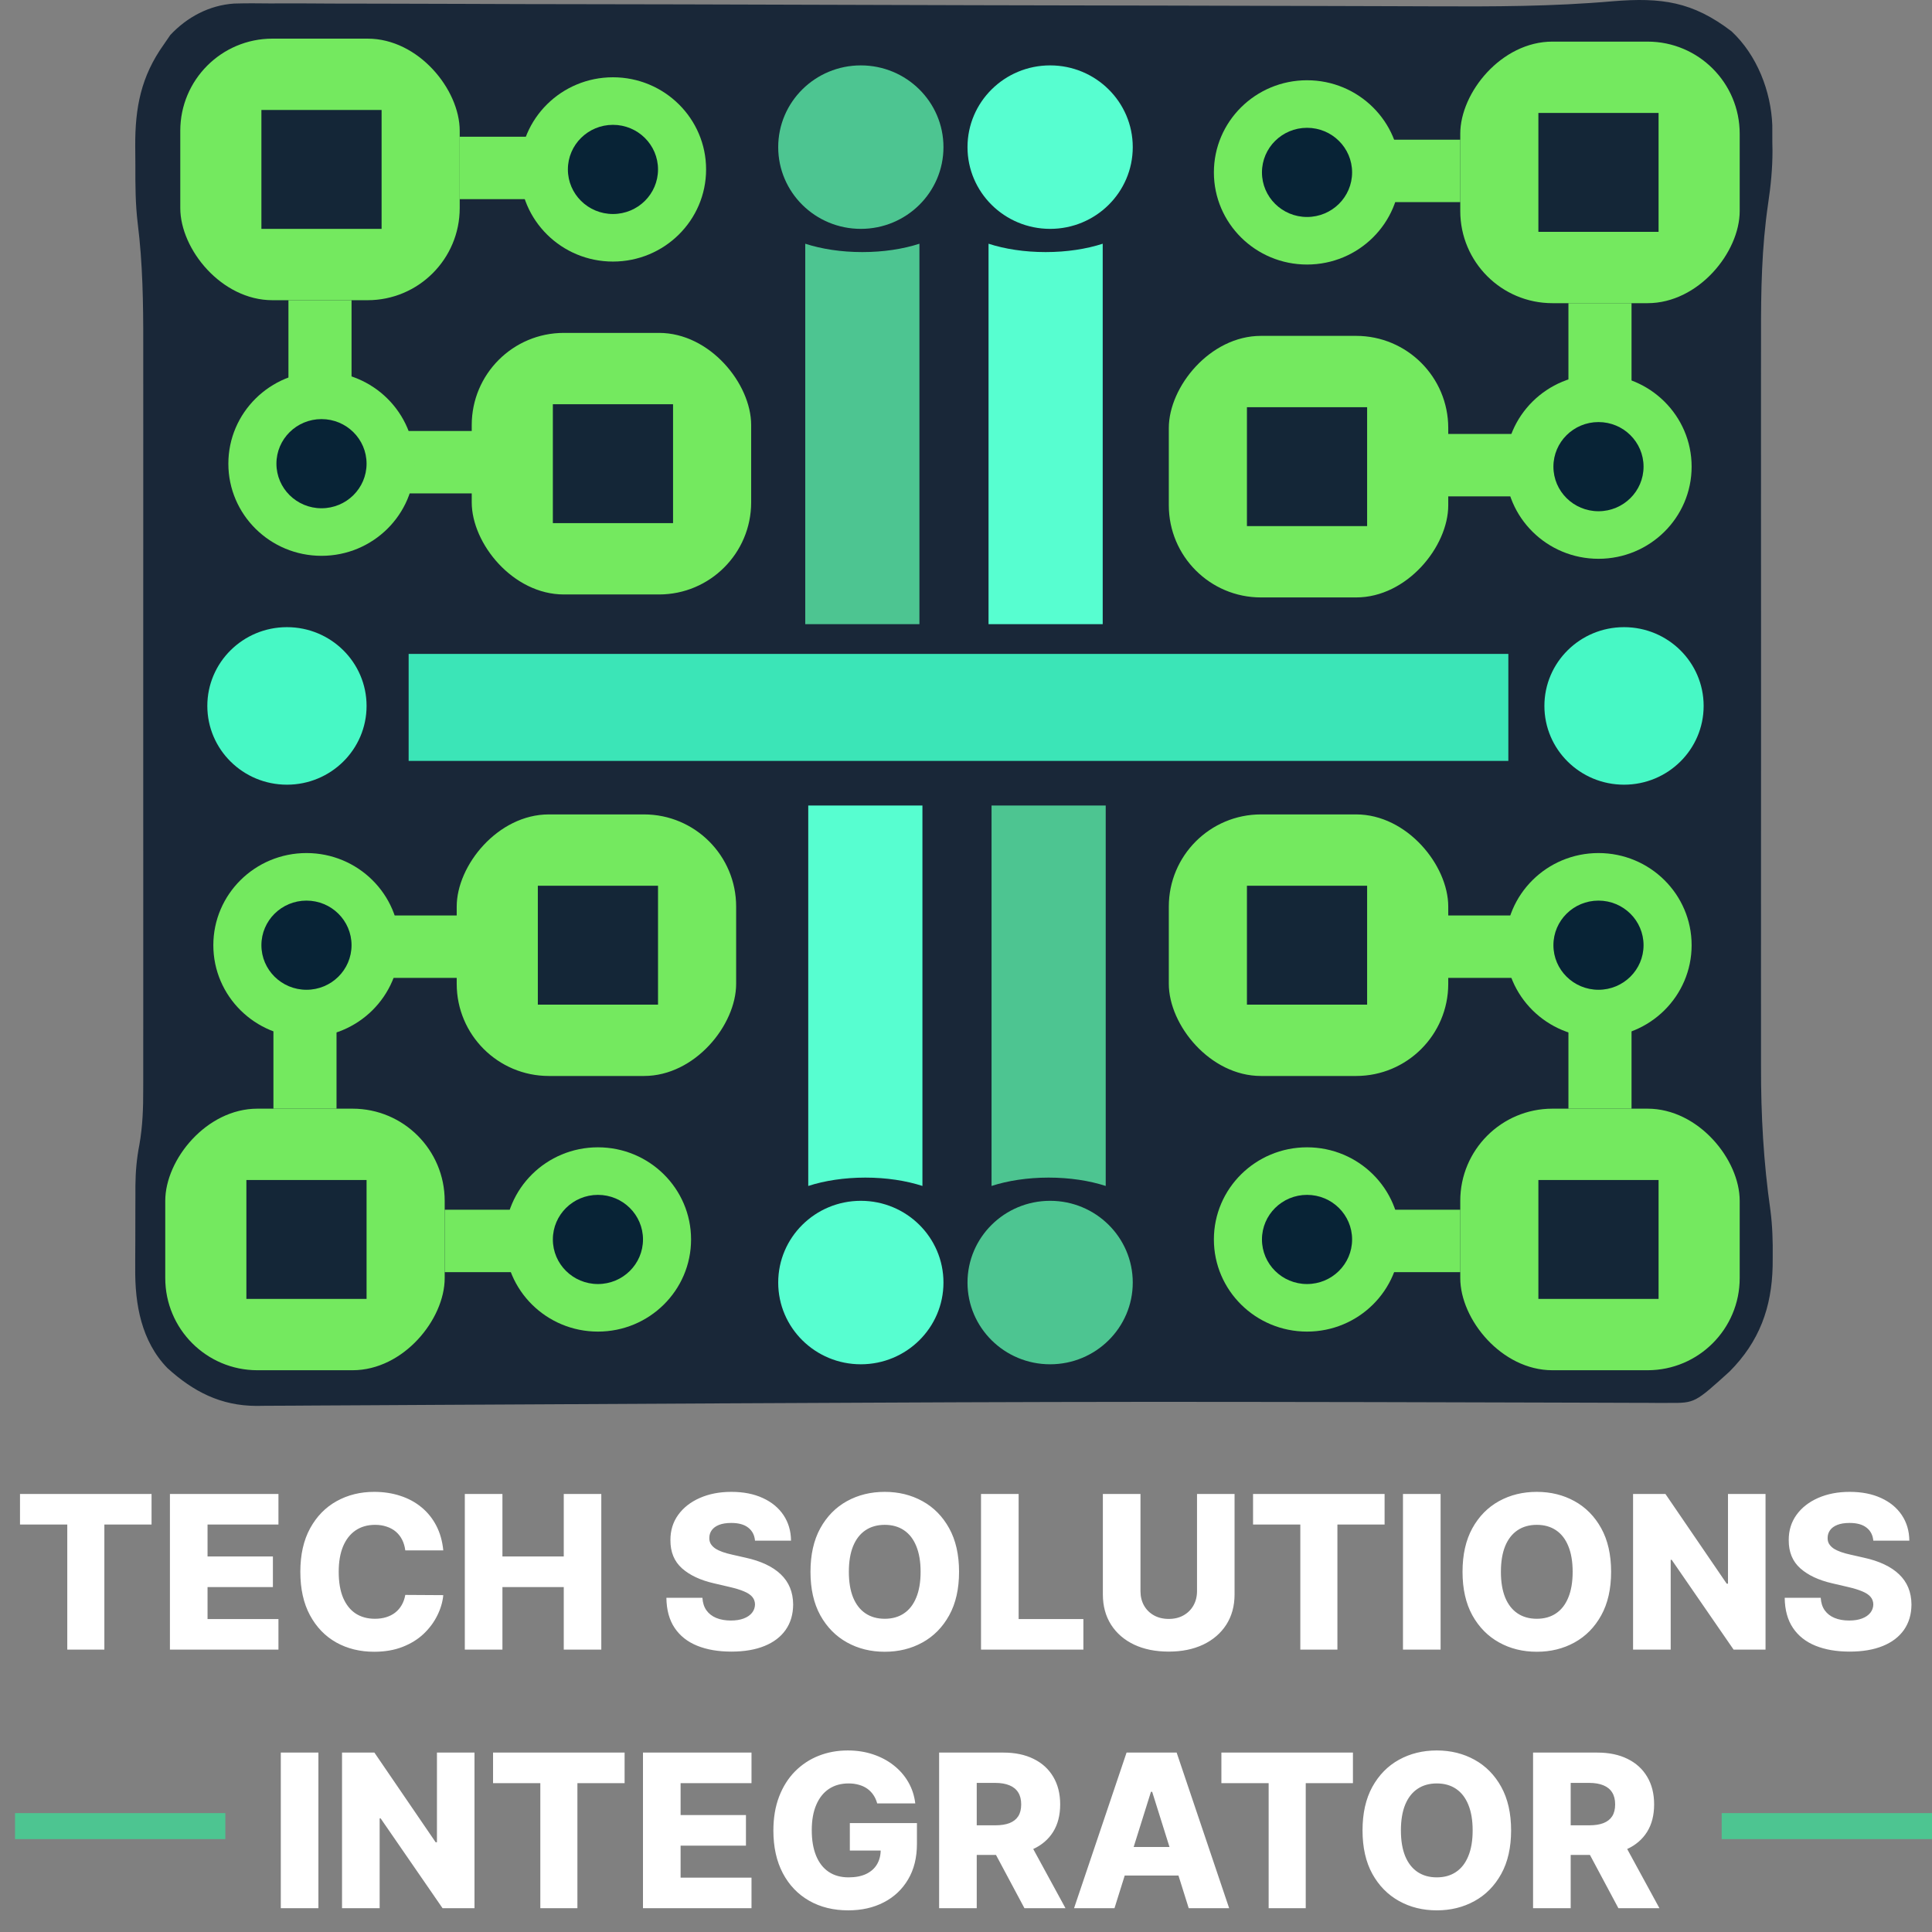 <svg width="650" height="650" viewBox="0 0 650 650" fill="none" xmlns="http://www.w3.org/2000/svg">
<rect x="0" y="0" width="650" height="650" fill="#808080" stroke="none"/>
<path d="M582.556 10.541C591.14 18.54 595.838 30.725 596.271 42.143C596.286 44.079 596.289 46.015 596.283 47.951C596.299 48.858 596.316 49.765 596.333 50.699C596.337 56.779 595.758 62.583 594.854 68.59C592.697 83.308 592.437 97.839 592.481 112.686C592.488 116.296 592.477 119.907 592.469 123.518C592.455 130.557 592.458 137.595 592.467 144.634C592.474 150.364 592.475 156.095 592.471 161.826C592.471 162.647 592.47 163.469 592.47 164.315C592.469 165.985 592.468 167.655 592.467 169.325C592.458 184.915 592.468 200.506 592.485 216.096C592.499 229.417 592.496 242.737 592.482 256.057C592.465 271.597 592.459 287.138 592.468 302.678C592.469 304.341 592.47 306.005 592.471 307.668C592.472 308.895 592.472 308.895 592.473 310.147C592.475 315.857 592.471 321.567 592.464 327.277C592.455 334.256 592.458 341.234 592.474 348.212C592.482 351.759 592.485 355.306 592.475 358.853C592.439 375.202 593.319 391.029 595.643 407.223C596.32 412.448 596.471 417.662 596.411 422.926C596.403 423.961 596.394 424.996 596.385 426.063C596.072 439.861 591.934 451.377 581.879 461.448C570.2 472.024 570.2 472.024 561.618 471.994C559.589 471.998 559.589 471.998 557.518 472.002C556.014 471.99 554.511 471.977 553.007 471.964C551.404 471.962 549.801 471.961 548.199 471.961C544.694 471.958 541.19 471.946 537.686 471.926C531.916 471.895 526.145 471.885 520.375 471.877C511.871 471.863 503.367 471.84 494.864 471.81C472.746 471.732 450.628 471.702 428.511 471.672C424.729 471.667 420.946 471.661 417.164 471.655C375.149 471.592 333.136 471.716 291.121 471.921C283.841 471.956 276.561 471.99 269.281 472.024C261.237 472.061 253.194 472.099 245.15 472.137C244.357 472.141 243.563 472.145 242.746 472.148C223.613 472.239 204.481 472.339 185.349 472.453C172.439 472.53 159.529 472.596 146.619 472.653C139.552 472.684 132.486 472.72 125.42 472.771C118.903 472.818 112.386 472.85 105.869 472.872C103.5 472.882 101.132 472.898 98.763 472.919C95.54 472.947 92.317 472.957 89.093 472.962C88.168 472.974 87.243 472.987 86.29 473C74.244 472.966 65.023 468.184 56.323 460.273C47.544 451.232 45.373 438.781 45.495 426.739C45.494 425.741 45.494 424.742 45.493 423.714C45.495 421.619 45.505 419.524 45.523 417.428C45.547 414.256 45.544 411.084 45.537 407.911C45.542 405.86 45.55 403.809 45.559 401.758C45.558 400.827 45.557 399.896 45.556 398.937C45.607 394.211 45.98 389.769 46.895 385.125C47.996 378.864 48.208 372.815 48.181 366.475C48.184 365.304 48.187 364.132 48.191 362.926C48.197 359.71 48.195 356.494 48.188 353.279C48.184 349.797 48.191 346.314 48.197 342.832C48.206 336.022 48.204 329.212 48.198 322.402C48.193 316.859 48.193 311.316 48.195 305.774C48.195 304.982 48.195 304.191 48.196 303.376C48.196 301.768 48.197 300.159 48.198 298.551C48.204 283.492 48.197 268.433 48.186 253.373C48.177 240.49 48.178 227.608 48.188 214.725C48.199 199.729 48.203 184.733 48.197 169.737C48.196 168.133 48.195 166.528 48.195 164.924C48.194 163.74 48.194 163.74 48.194 162.533C48.192 157.009 48.195 151.486 48.2 145.963C48.206 139.213 48.204 132.463 48.193 125.713C48.188 122.278 48.185 118.843 48.192 115.408C48.213 101.899 48.012 88.6 46.337 75.179C45.545 68.665 45.523 62.123 45.544 55.569C45.547 53.417 45.522 51.266 45.497 49.114C45.435 36.232 47.44 25.688 55.104 14.975C55.824 13.924 56.544 12.873 57.285 11.79C62.903 5.773 70.387 1.764 78.739 1.2C82.771 1.074 86.793 1.104 90.826 1.157C92.662 1.156 94.498 1.151 96.334 1.143C101.353 1.132 106.371 1.163 111.389 1.202C116.813 1.237 122.237 1.23 127.66 1.229C137.055 1.232 146.449 1.261 155.844 1.306C169.458 1.372 183.072 1.397 196.686 1.412C218.817 1.437 240.948 1.492 263.079 1.567C284.502 1.639 305.925 1.703 327.347 1.751C328.664 1.754 329.981 1.757 331.338 1.76C345.748 1.793 360.157 1.822 374.566 1.848C375.836 1.85 377.107 1.852 378.415 1.855C383.497 1.864 388.579 1.873 393.661 1.882C408.48 1.908 423.299 1.943 438.118 1.995C447.432 2.028 456.746 2.054 466.06 2.075C471.418 2.088 476.776 2.104 482.134 2.129C502.378 2.223 522.438 2.194 542.615 0.419C559.013 -0.914 569.467 0.54 582.556 10.541Z" fill="#192738"/>
<rect x="60.653" y="13" width="94.012" height="88" rx="31" fill="#74E95F"/>
<path d="M87.947 37H128.383V77H87.947V37Z" fill="#142637"/>
<rect x="158.709" y="112" width="94.012" height="88" rx="31" fill="#74E95F"/>
<path d="M186.003 136H226.439V176H186.003V136Z" fill="#142637"/>
<rect x="154.666" y="46" width="27.294" height="21" fill="#74E95F"/>
<rect x="134.448" y="145" width="27.294" height="21" fill="#74E95F"/>
<rect x="97.045" y="128" width="27" height="21.229" transform="rotate(-90 97.045 128)" fill="#74E95F"/>
<ellipse cx="206.221" cy="57" rx="31.337" ry="31" fill="#74E95F"/>
<ellipse cx="206.221" cy="57" rx="15.163" ry="15" fill="#082336"/>
<ellipse cx="108.165" cy="156" rx="31.337" ry="31" fill="#74E95F"/>
<ellipse cx="108.165" cy="156" rx="15.163" ry="15" fill="#082336"/>
<rect width="94.012" height="88" rx="31" transform="matrix(-1 0 0 1 585.303 14)" fill="#74E95F"/>
<path d="M558.009 38H517.574V78H558.009V38Z" fill="#142637"/>
<rect width="94.012" height="88" rx="31" transform="matrix(-1 0 0 1 487.247 113)" fill="#74E95F"/>
<path d="M459.953 137H419.518V177H459.953V137Z" fill="#142637"/>
<rect width="27.294" height="21" transform="matrix(-1 0 0 1 491.291 47)" fill="#74E95F"/>
<rect width="27.294" height="21" transform="matrix(-1 0 0 1 511.509 146)" fill="#74E95F"/>
<rect width="27" height="21.229" transform="matrix(0 -1 -1 0 548.911 129)" fill="#74E95F"/>
<ellipse cx="31.337" cy="31" rx="31.337" ry="31" transform="matrix(-1 0 0 1 471.073 27)" fill="#74E95F"/>
<ellipse cx="15.163" cy="15" rx="15.163" ry="15" transform="matrix(-1 0 0 1 454.899 43)" fill="#082336"/>
<ellipse cx="31.337" cy="31" rx="31.337" ry="31" transform="matrix(-1 0 0 1 569.129 126)" fill="#74E95F"/>
<ellipse cx="15.163" cy="15" rx="15.163" ry="15" transform="matrix(-1 0 0 1 552.955 142)" fill="#082336"/>
<rect x="585.303" y="461" width="94.012" height="88" rx="31" transform="rotate(180 585.303 461)" fill="#74E95F"/>
<path d="M558.009 437H517.574V397H558.009V437Z" fill="#142637"/>
<rect x="487.247" y="362" width="94.012" height="88" rx="31" transform="rotate(180 487.247 362)" fill="#74E95F"/>
<path d="M459.953 338H419.518V298H459.953V338Z" fill="#142637"/>
<rect x="491.291" y="428" width="27.294" height="21" transform="rotate(180 491.291 428)" fill="#74E95F"/>
<rect x="511.509" y="329" width="27.294" height="21" transform="rotate(180 511.509 329)" fill="#74E95F"/>
<rect x="548.911" y="346" width="27" height="21.229" transform="rotate(90 548.911 346)" fill="#74E95F"/>
<ellipse cx="439.736" cy="417" rx="31.337" ry="31" transform="rotate(180 439.736 417)" fill="#74E95F"/>
<ellipse cx="439.736" cy="417" rx="15.163" ry="15" transform="rotate(180 439.736 417)" fill="#082336"/>
<ellipse cx="537.792" cy="318" rx="31.337" ry="31" transform="rotate(180 537.792 318)" fill="#74E95F"/>
<ellipse cx="537.792" cy="318" rx="15.163" ry="15" transform="rotate(180 537.792 318)" fill="#082336"/>
<rect width="94.012" height="88" rx="31" transform="matrix(1 0 0 -1 55.599 461)" fill="#74E95F"/>
<path d="M82.893 437H123.328V397H82.893V437Z" fill="#142637"/>
<rect width="94.012" height="88" rx="31" transform="matrix(1 0 0 -1 153.655 362)" fill="#74E95F"/>
<path d="M180.949 338H221.384V298H180.949V338Z" fill="#142637"/>
<rect width="27.294" height="21" transform="matrix(1 0 0 -1 149.611 428)" fill="#74E95F"/>
<rect width="27.294" height="21" transform="matrix(1 0 0 -1 129.393 329)" fill="#74E95F"/>
<rect width="27" height="21.229" transform="matrix(0 1 1 0 91.991 346)" fill="#74E95F"/>
<ellipse cx="31.337" cy="31" rx="31.337" ry="31" transform="matrix(1 0 0 -1 169.829 448)" fill="#74E95F"/>
<ellipse cx="15.163" cy="15" rx="15.163" ry="15" transform="matrix(1 0 0 -1 186.003 432)" fill="#082336"/>
<ellipse cx="31.337" cy="31" rx="31.337" ry="31" transform="matrix(1 0 0 -1 71.773 349)" fill="#74E95F"/>
<ellipse cx="15.163" cy="15" rx="15.163" ry="15" transform="matrix(1 0 0 -1 87.947 333)" fill="#082336"/>
<path fill-rule="evenodd" clip-rule="evenodd" d="M270.918 82V210H309.331V82C303.848 83.774 297.238 84.81 290.124 84.81C283.01 84.81 276.401 83.774 270.918 82Z" fill="#4DC591"/>
<path fill-rule="evenodd" clip-rule="evenodd" d="M332.582 82V210H370.995V82C365.512 83.774 358.903 84.81 351.788 84.81C344.674 84.81 338.065 83.774 332.582 82Z" fill="#57FED0"/>
<ellipse cx="289.619" cy="49.5" rx="27.799" ry="27.5" fill="#4DC591"/>
<ellipse cx="353.305" cy="49.5" rx="27.799" ry="27.5" fill="#57FED0"/>
<path fill-rule="evenodd" clip-rule="evenodd" d="M372.006 399V271H333.593V399C339.076 397.226 345.685 396.19 352.799 396.19C359.913 396.19 366.523 397.226 372.006 399Z" fill="#4DC591"/>
<path fill-rule="evenodd" clip-rule="evenodd" d="M310.342 399V271H271.928V399C277.412 397.226 284.021 396.19 291.135 396.19C298.249 396.19 304.859 397.226 310.342 399Z" fill="#57FED0"/>
<ellipse cx="353.305" cy="431.5" rx="27.799" ry="27.5" transform="rotate(180 353.305 431.5)" fill="#4DC591"/>
<ellipse cx="289.619" cy="431.5" rx="27.799" ry="27.5" transform="rotate(180 289.619 431.5)" fill="#57FED0"/>
<rect x="137.481" y="220" width="369.984" height="36" fill="#3BE5B7"/>
<ellipse cx="96.54" cy="237.5" rx="26.788" ry="26.5" fill="#47F8C5"/>
<ellipse cx="546.384" cy="237.5" rx="26.788" ry="26.5" fill="#47F8C5"/>
<path d="M6.73 512.915V502.636H50.989V512.915H35.111V555H22.634V512.915H6.73ZM57.17 555V502.636H93.681V512.915H69.826V523.653H91.815V533.957H69.826V544.722H93.681V555H57.17ZM149.139 521.608H136.355C136.184 520.295 135.835 519.111 135.306 518.054C134.778 516.997 134.079 516.094 133.21 515.344C132.341 514.594 131.309 514.023 130.116 513.631C128.94 513.222 127.636 513.017 126.204 513.017C123.664 513.017 121.474 513.639 119.633 514.884C117.809 516.128 116.403 517.926 115.414 520.278C114.443 522.631 113.957 525.477 113.957 528.818C113.957 532.295 114.451 535.21 115.44 537.562C116.446 539.898 117.852 541.662 119.659 542.855C121.483 544.031 123.639 544.619 126.127 544.619C127.525 544.619 128.795 544.44 129.937 544.082C131.096 543.724 132.11 543.205 132.98 542.523C133.866 541.824 134.591 540.98 135.153 539.991C135.733 538.986 136.133 537.852 136.355 536.591L149.139 536.668C148.917 538.986 148.244 541.27 147.119 543.52C146.011 545.77 144.485 547.824 142.542 549.682C140.599 551.523 138.23 552.989 135.434 554.08C132.656 555.17 129.468 555.716 125.872 555.716C121.133 555.716 116.889 554.676 113.139 552.597C109.406 550.5 106.457 547.449 104.292 543.443C102.127 539.437 101.045 534.562 101.045 528.818C101.045 523.057 102.145 518.173 104.343 514.168C106.542 510.162 109.517 507.119 113.267 505.04C117.017 502.96 121.218 501.92 125.872 501.92C129.042 501.92 131.974 502.364 134.667 503.25C137.36 504.119 139.73 505.398 141.775 507.085C143.821 508.756 145.483 510.81 146.761 513.247C148.039 515.685 148.832 518.472 149.139 521.608ZM156.381 555V502.636H169.037V523.653H189.671V502.636H202.301V555H189.671V533.957H169.037V555H156.381ZM254.013 518.335C253.843 516.46 253.084 515.003 251.738 513.963C250.408 512.906 248.507 512.378 246.036 512.378C244.4 512.378 243.036 512.591 241.945 513.017C240.854 513.443 240.036 514.031 239.49 514.781C238.945 515.514 238.664 516.358 238.647 517.312C238.613 518.097 238.766 518.787 239.107 519.384C239.465 519.98 239.976 520.509 240.641 520.969C241.323 521.412 242.141 521.804 243.096 522.145C244.05 522.486 245.124 522.784 246.317 523.04L250.817 524.062C253.408 524.625 255.692 525.375 257.669 526.312C259.664 527.25 261.334 528.366 262.681 529.662C264.044 530.957 265.076 532.449 265.775 534.136C266.473 535.824 266.831 537.716 266.848 539.812C266.831 543.119 265.996 545.957 264.343 548.327C262.689 550.696 260.311 552.511 257.209 553.773C254.124 555.034 250.4 555.665 246.036 555.665C241.655 555.665 237.837 555.009 234.581 553.696C231.326 552.384 228.794 550.389 226.988 547.713C225.181 545.037 224.252 541.653 224.201 537.562H236.32C236.422 539.25 236.874 540.656 237.675 541.781C238.476 542.906 239.576 543.759 240.973 544.338C242.388 544.918 244.025 545.207 245.882 545.207C247.587 545.207 249.036 544.977 250.229 544.517C251.439 544.057 252.368 543.418 253.016 542.599C253.664 541.781 253.996 540.844 254.013 539.787C253.996 538.798 253.689 537.955 253.093 537.256C252.496 536.54 251.576 535.926 250.331 535.415C249.104 534.886 247.536 534.401 245.627 533.957L240.155 532.679C235.621 531.639 232.05 529.96 229.442 527.642C226.834 525.307 225.539 522.153 225.556 518.182C225.539 514.943 226.408 512.105 228.164 509.668C229.919 507.23 232.348 505.33 235.451 503.966C238.553 502.602 242.09 501.92 246.061 501.92C250.118 501.92 253.638 502.611 256.621 503.991C259.621 505.355 261.948 507.273 263.601 509.744C265.255 512.216 266.098 515.08 266.132 518.335H254.013ZM322.664 528.818C322.664 534.58 321.556 539.463 319.34 543.469C317.124 547.474 314.124 550.517 310.34 552.597C306.573 554.676 302.346 555.716 297.658 555.716C292.953 555.716 288.718 554.668 284.951 552.571C281.184 550.474 278.192 547.432 275.976 543.443C273.777 539.437 272.678 534.562 272.678 528.818C272.678 523.057 273.777 518.173 275.976 514.168C278.192 510.162 281.184 507.119 284.951 505.04C288.718 502.96 292.953 501.92 297.658 501.92C302.346 501.92 306.573 502.96 310.34 505.04C314.124 507.119 317.124 510.162 319.34 514.168C321.556 518.173 322.664 523.057 322.664 528.818ZM309.726 528.818C309.726 525.409 309.24 522.528 308.269 520.176C307.314 517.824 305.934 516.043 304.127 514.832C302.337 513.622 300.181 513.017 297.658 513.017C295.152 513.017 292.996 513.622 291.189 514.832C289.382 516.043 287.993 517.824 287.022 520.176C286.067 522.528 285.59 525.409 285.59 528.818C285.59 532.227 286.067 535.108 287.022 537.46C287.993 539.812 289.382 541.594 291.189 542.804C292.996 544.014 295.152 544.619 297.658 544.619C300.181 544.619 302.337 544.014 304.127 542.804C305.934 541.594 307.314 539.812 308.269 537.46C309.24 535.108 309.726 532.227 309.726 528.818ZM330.053 555V502.636H342.709V544.722H364.493V555H330.053ZM402.724 502.636H415.355V536.412C415.355 540.315 414.426 543.716 412.568 546.614C410.71 549.494 408.119 551.727 404.795 553.312C401.471 554.881 397.61 555.665 393.213 555.665C388.764 555.665 384.877 554.881 381.554 553.312C378.23 551.727 375.647 549.494 373.806 546.614C371.966 543.716 371.045 540.315 371.045 536.412V502.636H383.701V535.312C383.701 537.119 384.093 538.73 384.877 540.145C385.679 541.56 386.795 542.668 388.227 543.469C389.659 544.27 391.321 544.67 393.213 544.67C395.105 544.67 396.758 544.27 398.173 543.469C399.605 542.668 400.721 541.56 401.522 540.145C402.324 538.73 402.724 537.119 402.724 535.312V502.636ZM421.574 512.915V502.636H465.833V512.915H449.955V555H437.478V512.915H421.574ZM484.67 502.636V555H472.014V502.636H484.67ZM542.039 528.818C542.039 534.58 540.931 539.463 538.715 543.469C536.499 547.474 533.499 550.517 529.715 552.597C525.948 554.676 521.721 555.716 517.033 555.716C512.328 555.716 508.093 554.668 504.326 552.571C500.559 550.474 497.567 547.432 495.351 543.443C493.152 539.437 492.053 534.562 492.053 528.818C492.053 523.057 493.152 518.173 495.351 514.168C497.567 510.162 500.559 507.119 504.326 505.04C508.093 502.96 512.328 501.92 517.033 501.92C521.721 501.92 525.948 502.96 529.715 505.04C533.499 507.119 536.499 510.162 538.715 514.168C540.931 518.173 542.039 523.057 542.039 528.818ZM529.101 528.818C529.101 525.409 528.615 522.528 527.644 520.176C526.689 517.824 525.309 516.043 523.502 514.832C521.712 513.622 519.556 513.017 517.033 513.017C514.527 513.017 512.371 513.622 510.564 514.832C508.757 516.043 507.368 517.824 506.397 520.176C505.442 522.528 504.965 525.409 504.965 528.818C504.965 532.227 505.442 535.108 506.397 537.46C507.368 539.812 508.757 541.594 510.564 542.804C512.371 544.014 514.527 544.619 517.033 544.619C519.556 544.619 521.712 544.014 523.502 542.804C525.309 541.594 526.689 539.812 527.644 537.46C528.615 535.108 529.101 532.227 529.101 528.818ZM593.993 502.636V555H583.255L562.417 524.778H562.084V555H549.428V502.636H560.32L580.928 532.807H581.363V502.636H593.993ZM630.255 518.335C630.085 516.46 629.326 515.003 627.98 513.963C626.65 512.906 624.75 512.378 622.278 512.378C620.642 512.378 619.278 512.591 618.187 513.017C617.096 513.443 616.278 514.031 615.733 514.781C615.187 515.514 614.906 516.358 614.889 517.312C614.855 518.097 615.008 518.787 615.349 519.384C615.707 519.98 616.218 520.509 616.883 520.969C617.565 521.412 618.383 521.804 619.338 522.145C620.292 522.486 621.366 522.784 622.559 523.04L627.059 524.062C629.65 524.625 631.934 525.375 633.912 526.312C635.906 527.25 637.576 528.366 638.923 529.662C640.287 530.957 641.318 532.449 642.017 534.136C642.716 535.824 643.074 537.716 643.091 539.812C643.074 543.119 642.238 545.957 640.585 548.327C638.931 550.696 636.554 552.511 633.451 553.773C630.366 555.034 626.642 555.665 622.278 555.665C617.897 555.665 614.079 555.009 610.824 553.696C607.568 552.384 605.037 550.389 603.23 547.713C601.423 545.037 600.494 541.653 600.443 537.562H612.562C612.664 539.25 613.116 540.656 613.917 541.781C614.718 542.906 615.818 543.759 617.216 544.338C618.63 544.918 620.267 545.207 622.125 545.207C623.829 545.207 625.278 544.977 626.471 544.517C627.681 544.057 628.61 543.418 629.258 542.599C629.906 541.781 630.238 540.844 630.255 539.787C630.238 538.798 629.931 537.955 629.335 537.256C628.738 536.54 627.818 535.926 626.574 535.415C625.346 534.886 623.778 534.401 621.869 533.957L616.397 532.679C611.863 531.639 608.292 529.96 605.684 527.642C603.076 525.307 601.781 522.153 601.798 518.182C601.781 514.943 602.65 512.105 604.406 509.668C606.162 507.23 608.591 505.33 611.693 503.966C614.795 502.602 618.332 501.92 622.304 501.92C626.36 501.92 629.88 502.611 632.863 503.991C635.863 505.355 638.19 507.273 639.843 509.744C641.497 512.216 642.341 515.08 642.375 518.335H630.255ZM107.127 589.636V642H94.471V589.636H107.127ZM159.638 589.636V642H148.899L128.061 611.778H127.729V642H115.072V589.636H125.964L146.572 619.807H147.007V589.636H159.638ZM165.883 599.915V589.636H210.141V599.915H194.263V642H181.786V599.915H165.883ZM216.322 642V589.636H252.834V599.915H228.979V610.653H250.967V620.957H228.979V631.722H252.834V642H216.322ZM295.124 606.741C294.834 605.668 294.408 604.722 293.845 603.903C293.283 603.068 292.592 602.361 291.774 601.781C290.956 601.202 290.018 600.767 288.962 600.477C287.905 600.17 286.746 600.017 285.484 600.017C282.945 600.017 280.746 600.631 278.888 601.858C277.047 603.085 275.624 604.875 274.618 607.227C273.612 609.562 273.109 612.401 273.109 615.741C273.109 619.099 273.595 621.963 274.567 624.332C275.538 626.702 276.945 628.509 278.786 629.753C280.626 630.997 282.859 631.619 285.484 631.619C287.803 631.619 289.763 631.244 291.365 630.494C292.984 629.727 294.212 628.645 295.047 627.247C295.882 625.849 296.3 624.205 296.3 622.312L298.652 622.594H285.919V613.364H308.496V620.293C308.496 624.98 307.499 628.994 305.504 632.335C303.527 635.676 300.8 638.241 297.322 640.031C293.862 641.821 289.882 642.716 285.382 642.716C280.388 642.716 275.999 641.634 272.214 639.469C268.43 637.304 265.482 634.219 263.368 630.213C261.254 626.19 260.197 621.418 260.197 615.895C260.197 611.599 260.837 607.79 262.115 604.466C263.393 601.125 265.175 598.295 267.459 595.977C269.76 593.659 272.419 591.903 275.436 590.71C278.47 589.517 281.734 588.92 285.229 588.92C288.263 588.92 291.084 589.355 293.692 590.224C296.317 591.094 298.635 592.321 300.646 593.906C302.675 595.491 304.32 597.375 305.581 599.557C306.842 601.739 307.626 604.134 307.933 606.741H295.124ZM315.955 642V589.636H337.586C341.506 589.636 344.89 590.344 347.737 591.759C350.6 593.156 352.808 595.168 354.359 597.793C355.91 600.401 356.685 603.494 356.685 607.074C356.685 610.705 355.893 613.79 354.308 616.33C352.722 618.852 350.472 620.778 347.558 622.108C344.643 623.42 341.191 624.077 337.202 624.077H323.523V614.105H334.85C336.759 614.105 338.353 613.858 339.631 613.364C340.927 612.852 341.907 612.085 342.572 611.062C343.237 610.023 343.569 608.693 343.569 607.074C343.569 605.455 343.237 604.116 342.572 603.06C341.907 601.986 340.927 601.185 339.631 600.656C338.336 600.111 336.742 599.838 334.85 599.838H328.612V642H315.955ZM345.435 618.068L358.475 642H344.668L331.884 618.068H345.435ZM374.954 642H361.352L379.019 589.636H395.869L413.536 642H399.934L387.636 602.83H387.227L374.954 642ZM373.138 621.392H401.57V631.006H373.138V621.392ZM410.922 599.915V589.636H455.18V599.915H439.303V642H426.825V599.915H410.922ZM508.394 615.818C508.394 621.58 507.286 626.463 505.07 630.469C502.854 634.474 499.854 637.517 496.07 639.597C492.303 641.676 488.076 642.716 483.388 642.716C478.684 642.716 474.448 641.668 470.681 639.571C466.914 637.474 463.923 634.432 461.707 630.443C459.508 626.437 458.408 621.562 458.408 615.818C458.408 610.057 459.508 605.173 461.707 601.168C463.923 597.162 466.914 594.119 470.681 592.04C474.448 589.96 478.684 588.92 483.388 588.92C488.076 588.92 492.303 589.96 496.07 592.04C499.854 594.119 502.854 597.162 505.07 601.168C507.286 605.173 508.394 610.057 508.394 615.818ZM495.457 615.818C495.457 612.409 494.971 609.528 493.999 607.176C493.045 604.824 491.664 603.043 489.857 601.832C488.067 600.622 485.911 600.017 483.388 600.017C480.883 600.017 478.727 600.622 476.92 601.832C475.113 603.043 473.724 604.824 472.752 607.176C471.798 609.528 471.32 612.409 471.32 615.818C471.32 619.227 471.798 622.108 472.752 624.46C473.724 626.812 475.113 628.594 476.92 629.804C478.727 631.014 480.883 631.619 483.388 631.619C485.911 631.619 488.067 631.014 489.857 629.804C491.664 628.594 493.045 626.812 493.999 624.46C494.971 622.108 495.457 619.227 495.457 615.818ZM515.783 642V589.636H537.414C541.335 589.636 544.718 590.344 547.565 591.759C550.428 593.156 552.636 595.168 554.187 597.793C555.738 600.401 556.513 603.494 556.513 607.074C556.513 610.705 555.721 613.79 554.136 616.33C552.55 618.852 550.3 620.778 547.386 622.108C544.471 623.42 541.019 624.077 537.031 624.077H523.352V614.105H534.678C536.587 614.105 538.181 613.858 539.46 613.364C540.755 612.852 541.735 612.085 542.4 611.062C543.065 610.023 543.397 608.693 543.397 607.074C543.397 605.455 543.065 604.116 542.4 603.06C541.735 601.986 540.755 601.185 539.46 600.656C538.164 600.111 536.57 599.838 534.678 599.838H528.44V642H515.783ZM545.263 618.068L558.303 642H544.496L531.712 618.068H545.263Z" fill="white"/>
<rect x="5.054" y="610" width="70.762" height="8.75" fill="#4DC591"/>
<rect x="579.238" y="610" width="70.762" height="8.75" fill="#4DC591"/>
</svg>
